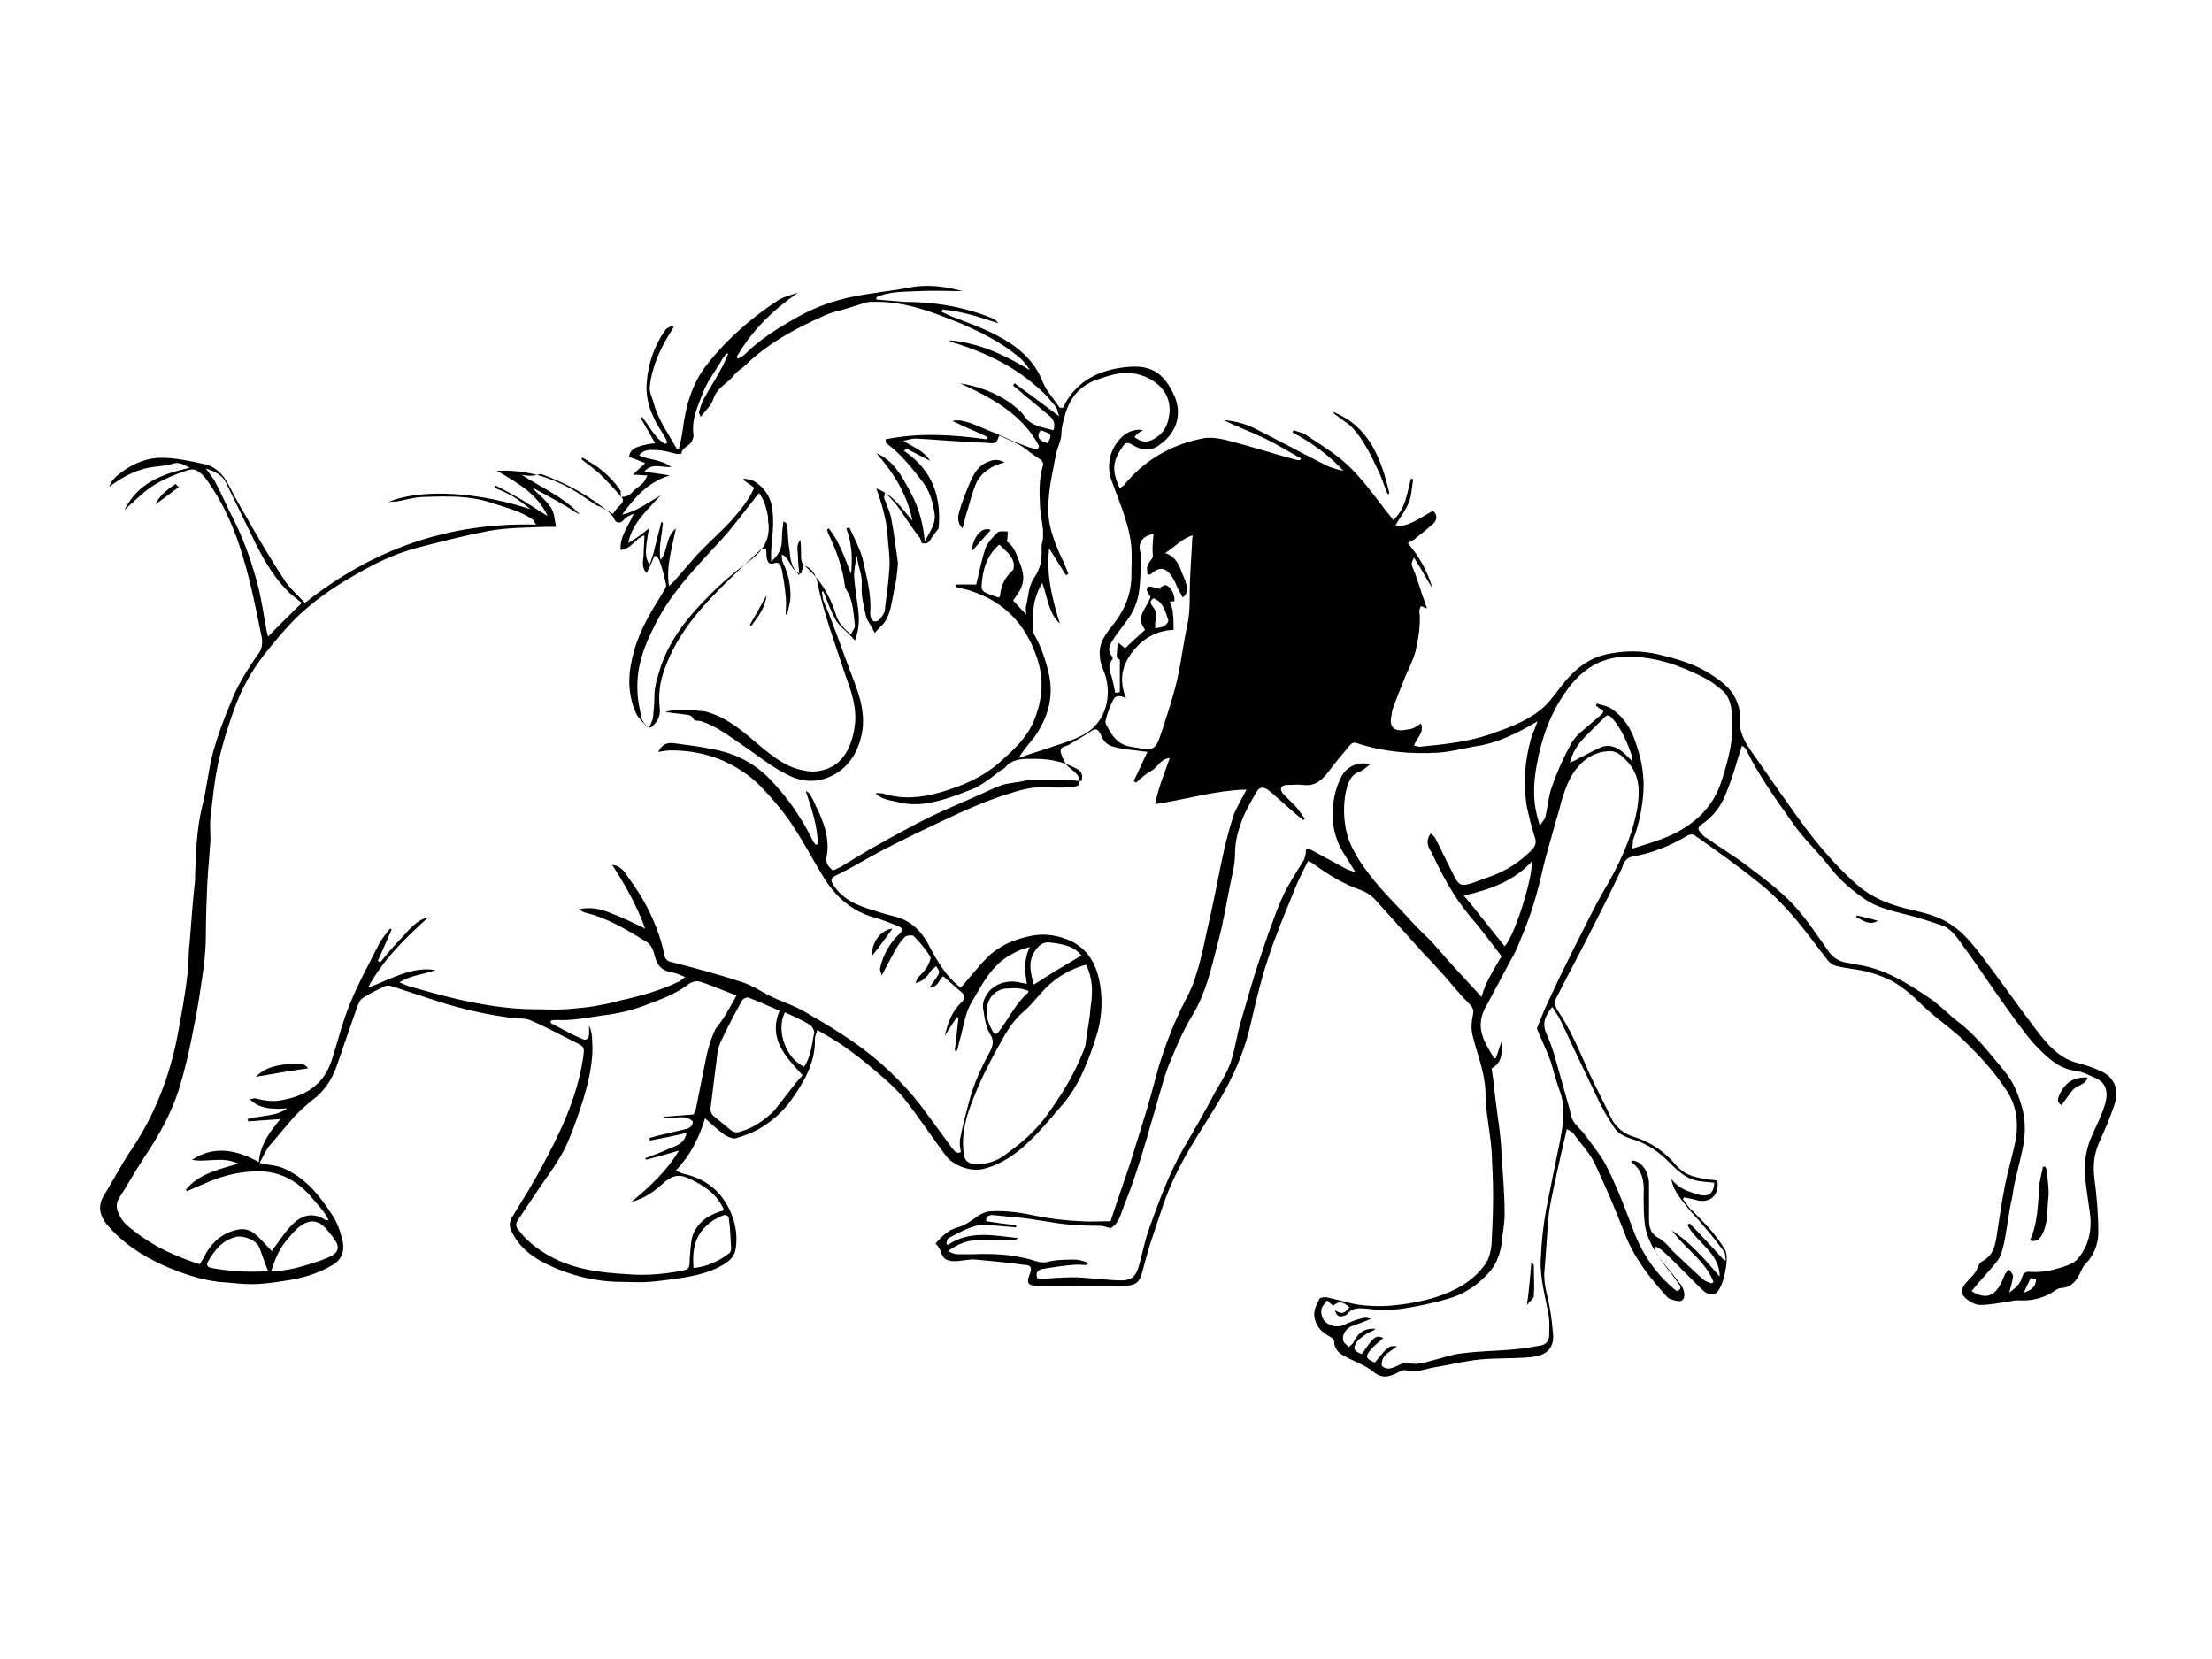 <?xml version="1.0" encoding="utf-8"?>
<!-- Generator: Adobe Illustrator 17.1.0, SVG Export Plug-In . SVG Version: 6.00 Build 0)  -->
<!DOCTYPE svg PUBLIC "-//W3C//DTD SVG 1.1//EN" "http://www.w3.org/Graphics/SVG/1.1/DTD/svg11.dtd">
<svg version="1.1" id="Layer_1" xmlns="http://www.w3.org/2000/svg" xmlns:xlink="http://www.w3.org/1999/xlink" x="0px" y="0px"
	 viewBox="0 0 288 216" enable-background="new 0 0 288 216" xml:space="preserve">
<g>
	<path d="M80.9,64.7c0.6,0,1.1-0.2,1.5-0.7c0.4-0.4,0.9-0.7,1.3-1.1c0.2-0.2,0.4-0.6,0.6-1c-0.7,0-1.2-0.1-1.9-0.1
		c0.6-0.6,1.1-1,1.6-1.5c-0.8-0.3-1.4-0.6-2.1-0.8c0.1-0.9,0.7-1.2,1.4-1.4c0.6-0.2,1.2-0.3,2-0.4c-0.7-1.2-1.3-2.3-1.9-3.3
		c0.1,0,0.1-0.1,0.2-0.1c1,1.2,1.6,2.7,3,3.5c0.1-0.1,0.2-0.1,0.3-0.2c-0.2-0.4-0.4-0.9-0.7-1.3c-1.3-2-2.2-4.1-2-6.5
		c0.2-2.5,1-4.8,2.4-6.8c0.2-0.3,0.6-0.4,0.9-0.6c0.1,0.1,0.1,0.1,0.2,0.2c-0.1,0.2-0.2,0.3-0.3,0.5c-1.4,2.2-2.5,4.6-2.8,7.2
		c-0.1,0.8,0.4,1.6,0.6,2.5c0.6,2,1.9,3.8,2.9,5.6c0.1,0,0.2,0,0.3,0c0.2-0.8,0.4-1.7,0.5-2.5c0.4-3.1,1.2-6,3.2-8.5
		c2.6-3.3,5.7-6,9.2-8.3c0.8-0.5,1.7-0.7,2.6-1c-3.3,2.3-6,4.9-8,8.4c0.1,0.1,0.1,0.1,0.2,0.2c0.3-0.2,0.6-0.3,0.8-0.5
		c2-2,4.4-3.5,6.9-4.9c2.3-1.3,4.8-2.2,7.4-2.7c2.4-0.5,4.9-0.7,7.4-1.2c2.3-0.4,4.5-0.1,6.7,0.5c0,0,0,0.1,0,0
		c-1.9,0-3.8-0.1-5.7,0c-1.8,0.1-3.8,0-5.5,0.8c0,0.1,0,0.2,0,0.3c1.2,0.1,2.4,0.2,3.6,0.3c3.9,0,7.7,0.6,11.4,2.1
		c0.1,0.1,0.3,0.1,0.4,0.2c0.2,0.1,0.3,0.3,0.5,0.5c-2.4-0.8-4.8-1.6-7.3-1.8c0,0.1-0.1,0.2-0.1,0.3c0.4,0.2,0.9,0.4,1.3,0.6
		c2.6,1,5.2,1.9,7.5,3.4c2,1.3,3.5,2.9,4.4,5.2c0.5,1.2,1.4,2.1,2.1,3.2c0.1,0.1,0.3,0.1,0.5,0.1c1.5-3.2,4.2-4.7,7.4-5.2
		c3.3-0.5,5.3,0,6.9,3.2c1.3,2.5,0.7,5.1-1.7,6.8c-1,0.8-2.3,0.8-3.4,0.1c-0.9-0.5-1-0.5-1.6,0.4c-1.2,1.8-1.2,3-0.2,5.2
		c0.2-0.2,0.4-0.3,0.6-0.5c2.6-3.2,6.1-5.2,10.1-6c1.3-0.3,2.9,0.1,4.3,0.5c2.7,0.7,5.4,1.6,8.1,2.3c0.1,0,0.3,0,0.4,0
		c0-0.1,0.1-0.2,0.1-0.2c-1.6-0.9-3.2-1.9-4.9-2.7c-1.7-0.8-3.5-1.5-5.2-2.3c1.5,0.1,3,0.5,4.3,1.2c3,1.5,5.9,3.1,8.9,4.6
		c0.7,0.4,1.6,0.6,2.4,0.8c-1.9-2.1-4.2-3.7-6.6-5c0-0.1,0.1-0.2,0.1-0.3c0.5,0.2,1.1,0.3,1.6,0.6c1.5,1,3.1,2,4.5,3.1
		c2.2,1.8,3.8,4,5.5,6.2c0.4,0.6,0.9,1.1,1.4,1.8c1.6-1.4,1.8-3.5,2.3-5.4c0.1,0,0.2,0.1,0.3,0.1c-0.2,1.1-0.2,2.2-0.6,3.1
		c-0.4,1-1.1,1.8-1.7,2.9c1,0.2,1.8-0.2,2.6-0.6c0.8-0.4,1.5-0.9,2.3-1.3c0.6,0.6,0.5,1.2,0,1.7c-0.7,0.6-1.4,1.2-2.2,1.8
		c-0.3,0.3-0.7,0.5-1.1,0.7c1.5,1.8,2.6,3.7,3.2,5.9c-0.8-1.3-1.5-2.6-2.4-4c-0.5,0.9-0.3,0.9,0.2,2.2c0.2,0.7,0.5,1.4,0.7,2.1
		c0.2,0.7,0.5,1.4,0.8,2.3c-0.4-0.1-0.5-0.2-0.8-0.3c-0.1,0.2-0.2,0.5-0.2,0.6c0.2,1.8-0.1,3.5-0.5,5.3c-0.3,1.1-0.8,2.1-1.3,3.2
		c-0.6,1.5-1.2,3-1.7,4.4c-0.1,0.3-0.1,0.7-0.2,1.1c-0.1,0.7,0.1,1.3,0.7,1.5c0.6,0.2,1.3,0,1.9-0.1c0.5-0.1,0.8-0.4,1.3-0.7
		c0.5,1.2-0.6,1.9-0.9,2.9c0.3,0,0.7,0.2,1,0.1c3-0.3,6-0.6,8.9-1.6c2.3-0.8,4.6-1.6,6.6-3.2c0.9-0.7,1.7-1.8,2.4-2.7
		c1.7-2.3,3.7-4.1,6.6-4.6c2.1-0.4,4.2-0.4,6.3,0.1c2.1,0.5,4.3,1.1,6.2,2.2c1.3,0.8,2.6,1.6,3.5,2.9c0.6,1,1,2,0.9,3
		c-0.1,1.6,0.4,2.9,1.3,4.2c2.6,3.7,5.1,7.4,7.8,11c1.9,2.4,3.9,4.7,6.2,6.7c1.8,1.6,4,2.5,6.4,3.1c2.1,0.5,4.2,0.9,6,2.2
		c1.5,1,2.6,2.4,3.7,3.8c2.5,3.3,4.8,6.6,7.3,9.9c1.4,1.8,2.9,3.6,5.3,4.2c1.1,0.3,2.1,0.6,3.1,1.1c1.6,0.7,2.3,2.3,1.8,4
		c-0.6,1.9-1.4,3.7-2.2,5.5c-0.6,1.5-0.7,2.9-0.5,4.5c0.3,2.3,0.5,4.6,0.5,7c0,1.5-0.6,3-1.7,4.1c-0.3,0.3-0.5,0.8-0.7,1.2
		c-0.5,1-1.1,1.8-2.4,1.9c-0.5,0-0.9,0.4-1.4,0.7c-1.3,0.7-2.7,1-4.2,0.9c-0.3,0-0.6,0-0.9,0.1c-1.4,0.2-2.7,0.5-4.1,0.5
		c-0.6,0-1.3-0.4-1.8-0.8c-0.7-0.6-0.7-1.2-0.1-2c0.6-0.7,1.4-1.3,1.7-2.3c0.1-0.3,0.4-0.6,0.7-0.7c1.3-0.8,1.5-2.1,1.7-3.4
		c0.3-2,0.6-4.1,1-6.1c0.4-2.2,1.1-4.3,1.5-6.5c0.3-2.2,0-4.3-1.3-6.2c-1.7-2.6-3.8-4.8-6-6.9c-1.7-1.5-3.6-2.8-5.2-4.4
		c-1.1-1.1-2.3-2.1-3.7-2.9c-1-0.5-2.1-0.9-3.2-1.2c-1.3-0.3-2.6-0.4-3.9-0.7c-0.5-0.1-1.1-0.5-1.4-1c-1.5-1.9-2.9-3.9-4.5-5.7
		c-1.4-1.6-2.9-3.1-4.6-4.4c-2.6-2.1-5.3-4-8-5.9c-0.2-0.2-0.7-0.2-1,0c-2.2,1.3-4.6,2.3-7.1,2.7c-1,0.2-1.2,0.9-1.5,1.7
		c-1.2,2.6-2.5,5.1-3.8,7.7c-1.5,3-3.1,5.9-4.6,8.9c-0.3,0.5-0.3,1,0,1.6c1.8,2.6,3,5.6,4.3,8.5c0.9,1.9,1.9,3.8,2.8,5.7
		c0.6,1.2,1.6,2,2.9,2.4c2.3,0.7,4.1,2,5.6,3.8c0.9,1,2,1.4,3.2,1.6c0.7,0.2,1.4,0.2,2.1,0.3c0.3,2-1.1,3.1-2.9,2.5
		c-0.4-0.1-0.9-0.2-1.4-0.3c-0.1,0.1-0.1,0.1-0.2,0.2c0.4,0.5,0.7,1.1,1.2,1.5c1.5,1.5,3,3,4.1,4.8c0.1,0.2,0.3,0.4,0.3,0.6
		c0.4,1.1-0.3,4.5-1.2,5.3c-0.4,0.4-1.2,0.3-1.9-0.4c-1.1-1.1-2.2-2.2-3.3-3.3c-0.6-0.6-1.2-1.2-1.9-1.8c-0.2-0.2-0.5-0.3-0.8-0.5
		c-0.1,0.1-0.1,0.1-0.2,0.2c0.1,0.3,0.2,0.6,0.3,0.8c1,1.3,2.1,2.6,3.1,3.9c0.3,0.4,0.5,0.9,0.5,1.4c0,0.4-0.2,0.9-0.8,0.8
		c-0.5-0.1-1.1-0.2-1.4-0.5c-2.3-2.5-4.4-5.2-5.6-8.4c-1.2-3.1-2.5-6.1-3.9-9.1c-0.7-1.4-1.9-2.6-2.8-3.9c-0.2-0.2-0.5-0.3-0.8-0.5
		c-0.6,2.5-1.1,4.8-1.6,7.1c-0.3,1.5-0.7,3.1-0.8,4.6c-0.2,2.2-0.3,4.4-0.5,6.6c-0.2,1.8,0.4,3.4,0.7,5.1c0.2,1.1,0.3,2.1,0.4,3.2
		c0.2,2.1-1,2.9-2.9,3.1c-2.2,0.2-4.4,0.1-6.6,0.3c-2,0.2-3.9,0.7-5.8,1c-1.3,0.2-2.5,0.8-3.9,0.4c-0.3-0.1-0.8,0.2-1.2,0.4
		c-1,0.5-1.9,0.7-3-0.2c-1.1-0.9-2.4-1.3-3.7-2c-0.8-0.4-1.4-1-1.4-2c0-0.2-0.4-0.5-0.6-0.6c-0.9-0.5-1.6-1.1-1.9-2.2
		c-0.3-1.1,0.2-1.9,0.6-2.7c0.1-0.2,0.6-0.2,0.9-0.2c1.5,0.3,2.9,0.8,4.4,1c1.6,0.2,3.3,0.2,4.9,0c1.7-0.2,3.3-0.5,4.9-1
		c2.5-0.8,4.8-2,6.4-4.2c0.6-0.8,0.8-1.8,0.9-2.7c0.1-2.1,0.2-4.1,0.2-6.2c0-2-0.1-4-0.2-6c-0.2-2.6-0.8-5.1-0.8-7.7
		c-0.1-2.6-1.1-4.9-1.7-7.4c-0.2-0.9-0.1-1.8,0.1-2.7c0.1-0.6-0.1-0.8-0.4-1.2c-1.2-1.2-2.2-2.4-3.3-3.7c-0.9-1-1.7-1.9-2.6-2.8
		c-2.1-2.3-4.2-4.7-6.3-7c-0.5-0.6-1.2-1.1-2-1.4c-2.3-0.8-4.4-2.1-6.3-3.5c-0.1-0.1-0.3-0.1-0.6-0.3c-0.6,1.2-1.2,2.4-1.7,3.6
		c-1.2,3-2.5,6-3.5,9.1c-1,3-1.7,6.1-2.4,9.1c-0.8,3.3-2.2,6.4-3.9,9.3c-1.9,3.2-4,6.2-5.6,9.5c-1.4,2.7-2.2,5.6-3.2,8.5
		c-0.5,1.5-0.9,3-1.3,4.5c-0.4,1.5-1.1,1.7-2.5,1.7c-2.3,0.1-4.7,0-7.1,0c-1.3,0-2.6,0-3.9,0c-1.4,0-1.6-0.3-1.1-1.6
		c0.3-0.7,0.1-1.1-0.6-1.1c-2.1-0.3-4.2-0.5-6.4-0.7c-0.9-0.1-1.9,0.2-2.8,0.2c-0.9,0-1.5-0.2-1.8-1.2c-0.1-0.4-0.4-0.8-0.7-1.1
		c0.8-0.9,1.7-1.8,2.9-2.1c1.1-0.3,1.9-1,2.8-1.6c0.5-0.3,1.1-0.5,1.6-0.5c2-0.1,3.9,0.2,5.8,0.6c1.9,0.4,3.8,0.6,5.8,0.7
		c1.2,0.1,2.5,0,3.9,0c0.8-2.5,1.7-5,2.5-7.4c0.6-1.9,1.2-3.9,1.8-5.8c0.7-2.2,1.3-4.5,1.9-6.7c0.8-2.7,1.8-5.3,3-7.8
		c0.7-1.4,1.5-2.8,1.9-4.3c0.6-1.8,1-3.7,1.4-5.6c0.7-3,1.3-6,1.9-9c0.4-2,0.9-4,1.5-5.9c0.2-0.8,0.7-1.6,1.1-2.4
		c0.2-0.4,0.4-0.7,0.7-1.3c-4.1,0.1-7.9,1.3-11.9,1.9c0.4-2.1,1.2-4,1.9-6c-1.2,0.1-1.6,1.2-2.3,1.6c-0.8,0.4-1.4,1-2.1,1.6
		c-0.1-0.1-0.2-0.1-0.3-0.2c0.6-1.2,1.1-2.4,1.8-3.8c-0.6-0.1-1-0.1-1.5-0.2c-1-0.1-2-0.2-3-0.5c-0.8-0.2-1.3-0.8-1.6-1.6
		c-0.4-0.8-0.7-0.8-1.4-0.3c-0.9,0.6-1.8,1.1-2.8,1.7c-0.4,0.2-1.1,0.2-1,0.9c0.1,0.5,0.4,1.1,0.7,1.6c0.4,0.5,1,0.8,1.4,1.3
		c0.3,0.3,0.4,0.9,0.3,1.3c0,0.2-0.7,0.4-1,0.4c-1.3,0.1-2.7,0-4,0c-1.9,0-3.6,0.7-5.3,1.2c-2.3,0.8-4.6,1.8-6.9,2.9
		c-2.8,1.3-5.7,2.7-8.4,4.1c-2.1,1.1-4,2.3-6.1,3.3c-0.6,0.3-0.7,0.6-0.3,1.2c1,1.6,2.5,2.4,4.2,3c1.2,0.4,2.5,0.8,3.7,1.1
		c2.1,0.5,3.5,1.8,4.5,3.7c1.1,2.1,2.3,4.2,4.2,5.6c1.2-1.4,2.3-2.8,3.6-4.1c1.6-1.5,3.6-2.3,5.8-2.7c1.7-0.3,3.3,0,4.9,0.7
		c2.1,1,3.2,2.8,3.7,5c0.5,2.3,0.4,4.7-0.2,6.9c-1.1,3.5-2.3,6.9-4.8,9.7c-1.3,1.5-2.6,3.1-4,4.4c-1.7,1.7-3.7,3.1-6.1,3.7
		c-1.7,0.4-4-0.5-4.9-1.8c-1.8-2.4-3.5-5-5.4-7.4c-1-1.2-2.2-2.3-3.4-3.3c-1.5-1.3-3-2.5-4.6-3.6c-1-0.7-2.1-1.3-3.3-2
		c-0.1,0.5-0.3,0.8-0.3,1.1c0.1,3-1.3,5.5-3,7.9c-1.1,1.6-2.6,2.9-4.3,3.9c-0.9,0.5-2,0.9-3,1.2c-0.4,0.1-1-0.2-1.4-0.4
		c-0.8-0.6-1.6-1.3-2.6-2.2c-0.8,2.6-1.9,4.8-3.8,6.8c0.4,0.2,0.6,0.3,0.9,0.4c2.4,0.5,4.3,1.7,5.6,3.8c1.1,1.8,1.6,3.8,1.3,5.9
		c-0.1,1-0.8,1.7-1.7,2.2c-1.7,1-3.6,1.4-5.5,1.7c-1.4,0.2-2.7,0.4-4.1,0.5c-1.2,0.1-2.4,0-3.5,0c-3.4,0-6.6-0.8-9.6-2.2
		c-2.1-1-3.8-2.3-4.8-4.4c-0.3-0.6-0.3-1.1,0-1.7c1.4-2.3,2.8-4.5,4-6.8c2.4-4.4,4.5-8.9,5.3-13.9c0.2-1.6,0.3-1.6-1.2-2.3
		c-1.8-0.9-3.6-1.9-5.5-2.7c-0.6-0.3-1.2-0.3-1.9-0.3c-3.6-0.4-7.1-1.2-10.5-2.3c-1.9-0.6-3.9-1.3-5.8-1.9c-0.3-0.1-0.7-0.1-0.9,0
		c-1,0.5-1.9,0.9-2.8,1.5c-0.4,0.2-0.6,0.7-0.8,1.2c-0.9,2.6-1.8,5.2-2.7,7.8c-0.6,1.7-1.6,3.2-3.1,4.3c-0.9,0.7-1.7,1.5-2.5,2.3
		c-1.1,1.3-2.2,2.6-3.3,3.9c-0.4,0.6-0.7,1.3-1.1,2c1.1,0.3,2.2,0.3,3.1,0.7c2.8,1.2,4.7,3.5,6.3,6c0.7,1,1.1,2.2,1.4,3.4
		c0.3,1.4-0.1,2.5-1.3,3.2c-2,1.2-4.2,1.8-6.5,2.1c-1.3,0.2-2.7,0.4-4,0.4c-1.4,0-2.8-0.2-4.3-0.3c-2.5-0.3-4.8-1.1-7.1-2.1
		c-2.9-1.3-5.5-3-7.5-5.4c-0.9-1.1-1.2-2.4-0.4-3.7c1.3-2.1,2.4-4.3,3.8-6.3c2.9-4.4,4.8-9.3,5.8-14.5c0.5-2.7,1-5.3,1.3-8
		c0.2-1.4,0.1-2.8,0.3-4.2c0.2-2.7,0.4-5.4,0.7-8.1c0-0.2,0-0.3,0-0.5c0.1-3,0.2-6.1,0.9-9c0.6-2.3,0.8-4.7,1.4-7
		c0.6-2.2,1.4-4.4,2.3-6.5c0.9-2.4,2.3-4.6,3.8-6.7c0.4-0.6,0.4-1.6,0.2-2.3c-0.8-4-1.6-7.9-2.9-11.8c-1-2.9-2.3-5.7-4.1-8.2
		c-0.4-0.6-0.9-1.1-1.5-1.4c-0.4-0.2-1.1,0-1.6,0.2c-2,0.7-4,1.6-5.6,3.1c-0.7,0.6-1.3,1.2-2.1,1.9c1.8-3.6,5-4.7,8.5-5.5
		c-0.9-0.5-1.5-0.8-2.3-0.5c-1,0.3-2.1,0.3-3.1,0.5c-1.9,0.4-3.5,1.3-5.1,2.5c0.4-1.1,1.2-1.6,2-2.2c1.5-1,3.1-1.6,4.8-1.6
		c1.8,0,3.7,0.4,5.5,0.8c1.5,0.3,2.5,1.3,3.2,2.6c0.7,1.3,1.4,2.7,2.2,4c1.6,2.8,3.2,5.6,5,8.3c0.7,1.2,1.8,2.1,2.8,3.2
		c8.8-7,18.7-10.5,30.1-10.2c-0.3-0.4-0.3-0.6-0.5-0.7c-1.6-1.1-3.4-1.5-5.2-2.1c-2.9-1-5.9-0.9-8.9-0.8c-1.2,0-2.4,0.4-3.6,0.6
		c-0.3,0-0.6,0-1.1,0.1c3.3-1.5,10.3-1.8,18.6,0.9c-0.7-0.5-1.4-1.1-2.2-1.6c-0.8-0.5-1.6-0.8-2.5-1.2c0-0.1,0.1-0.2,0.1-0.3
		c1.2,0.6,2.3,1.2,3.5,1.9c1.1,0.7,2.2,1.4,3.3,2.1c-1.3-2.9-4-4.4-6.6-5.9c3.7-0.2,7,0.8,10.1,2.6c1,0.6,1.9,1.3,2.9,1.9
		c0.1,0.1,0.4,0.1,0.5,0.2c0.5,0.3,1,0.5,1.6,0.9c0.2-0.3,0.5-0.7,0.9-1.1C81.2,65.4,81.2,65,80.9,64.7L80.9,64.7z M67.9,61.8
		c2.6,1.7,5.5,2.9,7.6,5.2c-0.6-0.3-1.2-0.7-1.8-1.1c-1.2-0.7-2.5-1.4-3.8-2.1c-0.2-0.1-0.4-0.2-0.6-0.4c0.2,0.4,0.5,0.6,0.8,0.9
		c0.6,0.6,1.3,1.2,1.7,1.9c0.4,0.7,0.4,1.5,0.6,2.4c-0.5,0-1,0-1.5,0c-2.4,0.1-4.8,0.1-7.1,0.5c-3.2,0.6-6.3,1.4-9.4,2.2
		c-3.1,0.8-5.9,2.2-8.6,3.8c-2.6,1.5-5,3.2-7.2,5.3c-1.3,1.3-2.5,2.7-3.7,4.2c-2,2.4-3.5,5.1-4.5,8c-0.8,2.2-1.5,4.5-2,6.8
		c-0.5,2.3-0.7,4.6-1,7c-0.1,0.9,0,1.9,0,2.9c-0.1,1.8-0.3,3.7-0.4,5.5c-0.1,2.3-0.2,4.7-0.2,7c0,1.2-0.1,2.3-0.2,3.5
		c-0.4,2.9-0.8,5.8-1.4,8.6c-0.5,2.7-1.1,5.3-1.9,7.9c-1,3.2-2.7,6.2-4.6,9c-1.1,1.7-2.1,3.5-3.2,5.2c-0.4,0.7-0.4,1.4,0,2.1
		c0.4,1,1.2,1.6,2,2.2c2.5,2,5.4,3.3,8.5,4.3c0.3-0.5,0.6-0.9,0.8-1.4c0.9-1.5,2-2.5,3.7-3c1-0.3,1.9-0.2,2.6,0.4
		c0.8,0.6,1.5,1.5,2.3,2.3c0.1-0.1,0.2-0.4,0.4-0.6c0.7-0.9,1.3-1.9,2.1-2.7c1.2-1.3,2.7-1.9,4.4-0.8c0.1,0.1,0.3,0,0.5,0.1
		c-0.6-1.3-1.6-2.2-2.4-3.2c-1.8-2-4-3.2-6.7-3.2c-2.3,0-4.5,0.5-6.6,1.4c-0.9,0.4-1.9,0.8-2.8,1.2c0-0.1-0.1-0.2-0.1-0.2
		c1.7-2.1,4.2-2.6,6.8-3.4c-2.1-1-4.1-0.1-6-0.5c2.9-1.9,5.8-1.3,8.7,0.3c0.2-2.4,1.5-4,2.8-5.6c-1.5,0.1-2.8,0.2-4.2,0.3
		c0-0.1,0-0.2-0.1-0.3c1.8-0.5,3.7-0.3,5.2-1.4c-2.4,0.2-3.8-0.1-4.9-1.2c0.3,0,0.5-0.1,0.7-0.1c1.2,0.3,2.4,0.5,3.7,0.2
		c3.1-0.6,5.3-2.1,6.3-5.2c0.8-2.5,1.4-5,2.4-7.4c1.1-2.7,2.5-5.2,3.8-7.8c0.4-0.7,0.9-1.3,1.4-1.9c0.1,0,0.1,0.1,0.2,0.1
		c-0.6,1.4-1.2,2.7-1.8,4.1c0.1,0.1,0.2,0.1,0.3,0.2c0.9-1.1,1.8-2.2,2.8-3.2c1-1.1,1.9-2.3,3.5-2.7c-3,2.7-5.9,5.5-7.9,9.2
		c1.4-0.5,2.8-1.2,4.2-1.7c2-0.7,3.2-0.8,4.6-0.6c-1.5,0.6-3.1,0.6-4.7,1.6c0.5,0.2,0.9,0.4,1.2,0.5c2.1,0.6,4.3,1.2,6.4,1.7
		c3.2,0.7,6.5,1.3,9.9,1.3c1.4,0,2.8,0.1,4.2,0c1.2-0.1,2.5-0.2,3.7-0.4c1.1-0.2,2.2-0.4,3.2-0.7c2.7-0.6,5.3-1.3,7.8-2.5
		c0.2-0.1,0.4-0.3,0.8-0.6c-0.7-0.3-1.2-0.5-1.7-0.6c-1.4-0.2-2-1-2.3-2.3c-0.1-0.6-0.5-1.3-0.9-1.6c-2.6-1.6-5.2-3.2-8.2-3.9
		c-0.3-0.1-0.5-0.3-0.8-0.4c1.7-0.4,3.1,0,4.5,0.6c1.4,0.5,2.7,1.2,4.2,1.9c-1.1-3-2.6-5.7-4.3-8.3c1,0.1,1.6,0.8,2,1.5
		c2.3,3.1,4,6.4,4.8,10.2c0.1,0.6,0.4,0.9,1.1,1c3.1,0.8,6.1,1.6,9.1,2.6c1.2,0.4,2.3,1.1,3.4,1.7c1.6,0.8,3.3,1.3,4.8,2.2
		c3.3,1.9,6.6,3.9,9.5,6.4c2.3,2,4.4,4.2,6.2,6.7c1.1,1.5,2.2,3,3.3,4.5c0.3,0.3,0.5,0.9,1.2,0.6c-0.1-0.6-0.2-1.2-0.1-1.7
		c0.3-1.6,0.7-3.1,1.1-4.6c0.6-2.4,1.6-4.6,2.8-6.8c0.4-0.8,0.5-1.4,0.1-2.1c-0.7-1.1-0.8-2.3-1-3.5c-0.1-0.6,0.1-1.2,0.4-1.7
		c1-1.7,3-2,4.3-1.7c0.3,0.1,0.6,0.1,1,0.2c-0.3-1.7-0.4-3.3,0.4-4.8c-0.9,0.2-1.6,0.5-2.3,0.9c-2.6,1.3-3.9,3.9-5.3,6.3
		c-0.8,1.3-1,2.9-1.4,4.4c-0.2,0.6-0.3,1.3-0.5,1.9c-0.1,0-0.2,0-0.3,0c0.2-1.4,0.3-2.8,0.5-4.3c-0.1,0-0.1,0-0.2-0.1
		c-0.5,0.8-1.1,1.6-1.6,2.5c0.4-1.7,0.9-3.2,2.2-4.4c0.3-0.3,0.6-0.8,0-1.3c-0.8-0.7-1.6-1.4-2.4-2.1c-0.6,0.5-0.6,1.4-1.8,1.5
		c0.4-0.6,0.8-1.1,1.1-1.6c0.4-0.5,0-0.8-0.2-1.2c-0.2,0.2-0.5,0.3-0.7,0.6c-0.5,0.8-1.1,1.4-2,1.6c0.1-0.3,0.2-0.6,0.4-0.8
		c0.4-0.4,0.8-0.8,1.1-1.3c0.2-0.4,0.6-1.1,0.4-1.4c-0.6-0.9-1.3-1.8-2.1-2.6c-0.2-0.2-0.8-0.1-1.1,0c-0.4,0.4-0.8,0.9-1.1,1.4
		c-0.7,1.2-1.3,2.4-2,3.7c-0.1-0.4-0.3-0.7-0.2-1c0.4-1.7,1.2-3.2,2.5-4.4c0.5-0.5,0.5-0.7-0.1-1c-1-0.4-2-0.8-3-1.1
		c-3.1-0.8-5.3-2.8-6.9-5.5c-1.9-3.1-3.5-6.4-5.9-9.2c-1.1-1.3-2.2-2.6-3.6-3.7c-3-2.3-6.4-3.4-10.2-3.4c-0.5,0-1.1,0.1-1.7,0.2
		c0.5-1,1.1-1.3,2.3-1.1c1.5,0.2,3.1,0.4,4.6,0.7c2.8,0.5,5.2,1.6,7.3,3.6c2.4,2.4,4.3,5.1,5.8,8.1c0.1,0.3,0.3,0.5,0.5,0.8
		c0.1,0,0.2-0.1,0.3-0.1c-0.1-2.4-0.8-4.6-1.6-6.9c0.3,0.1,0.5,0.3,0.6,0.5c0.3,0.5,0.5,0.9,0.7,1.4c1.1,2.2,1.9,4.4,1.4,6.8
		c-0.1,0.7,0.3,1.2,0.8,1.6c0.1,0.1,0.7-0.3,1-0.4c0.2-0.1,0.3-0.2,0.5-0.3c1.5-0.9,2.9-1.8,4.4-2.6c2.3-1.3,4.5-2.5,6.9-3.7
		c2.1-1,4.3-1.9,6.5-2.9c0.9-0.4,1.9-0.9,2.8-1.2c0.7-0.2,1.5-0.3,2.2-0.4c0.6-0.1,1.2-0.3,1.8-0.3c1.4,0,2.7,0,4.1,0
		c0.7,0,1.5,0.2,2.2,0.2c0.3-0.9-0.1-1.4-0.8-1.7c-1.7-0.9-3.5-1.2-5.3-1.2c-1.4,0-2.9-0.1-3.9,1.2c-0.1,0.1-0.3,0.2-0.5,0.3
		c-0.9,0.7-1.8,1.4-2.8,2c-0.8,0.5-1.7,0.7-2.6,1.1c-2.5,0.9-5,1.7-7.7,1.1c-1.1-0.3-2.3-0.3-3.2-1.2c0.3-0.1,0.6,0,0.9,0
		c2.5,0.8,4.9,0.6,7.4-0.1c2.8-0.8,5.5-1.9,7.8-3.9c1.8-1.6,3.5-3.1,4.5-5.4c1.1-2.7,1.4-5.4,0.4-8.3c-1.5-4.4-4.3-7.3-8.7-8.7
		c-0.6-0.2-1.3-0.3-1.9-0.5c0-0.1,0-0.2,0-0.3c1,0,1.9,0,2.7,0c0.4-1.6,0.7-3.2,1.2-4.7c0.3-0.8,1-1.5,1.6-2.1
		c0.3-0.2,0.9-0.1,1.3-0.1c0,0.4,0,0.8-0.1,1.3c0.9,0.6,1.2,1.6,1.6,2.6c0.6,1.4,0.8,2.6,0,3.9c-0.3,0.5-0.6,0.9-0.8,1.2
		c0.6,0.6,1.1,1.2,1.7,1.8c0-0.4-0.1-0.8,0-1.1c0.3-1.2,0.3-2.6,1-3.6c0.9-1.3,1.1-2.5,1-4c0-0.5,0.2-0.9,0.2-1.4c0-0.3,0-0.6,0-0.9
		c-0.1-1.1-0.4-2.3-0.4-3.4c-0.1-1.7-0.1-3.4,0.4-5c0.1-0.2-0.1-0.7-0.4-0.8c-0.6-0.4-1.2-0.8-1.8-1.3c-1-0.8-2.3-1.2-3.5-1.8
		c-0.4,1-0.4,1-1.1,1c-1.2-0.1-2.3-0.1-3.5-0.2c-2.1-0.1-4.2-0.3-6.3-0.4c-0.5,0-1.1,0.2-1.6,0.3c1.3,0.8,2.7,1.3,3.5,2.6
		c-1-0.5-2.1-1.1-3.1-1.6c-0.1,0.1-0.2,0.2-0.3,0.3c3.7,2.5,4.9,6,4.5,10.1c-0.3,0.4-0.6,0.8-0.9,1.2c-0.3,0.6-0.6,0.9-1.3,0.7
		c-0.1-0.5-0.2-0.7-0.8-1.4c-0.9-1.2-1.6-2.4-2.5-3.6c-0.4-0.5-0.9-1-1.5-1.6c0,0.4-0.1,0.6-0.1,0.7c0.3,0.8,0.7,1.7,0.9,2.5
		c0.4,2,0.6,3.9,0.9,5.9c0,0.1,0,0.2,0,0.3c-0.1,1.1-0.2,2.3-0.5,3.4c-0.3,1.4-0.4,3-1.3,4.2c-0.3,0.4-0.7,0.7-1.2,1.3
		c-0.5-1-1.1-1.7-1.2-2.4c-0.3-1.3-0.6-2.6-0.5-3.9c0.1-1.4-0.6-2.5-0.6-3.8c-0.2,0.9-0.4,1.8-0.4,2.7c0.1,1.4,0.3,2.7,0.5,4.1
		c0.2,1.4,0.2,2.8-0.4,4.3c-0.8-1.1-2-1.7-2.6-2.9c-0.6-1.1-1-2.3-1.5-3.5c-0.1,0-0.1,0-0.2,0.1c0.1,0.4,0.1,0.7,0.2,1.1
		c0.3,0.8,0.7,1.5,0.9,2.2c0.9,2.3,1.7,4.6,2.6,7c1,2.6,2.1,5.2,1.5,8.2c-0.5,2.3-1.6,4.1-3.5,5.2c-2.1,1.2-4.3,1.1-6.3,0
		c-2-1-3.7-2.4-5.6-3.7c-1.8-1.2-3.4-2.5-5.5-3.2c-0.4-0.1-0.9,0-1-0.3c-0.3-0.6-0.8-0.5-1.3-0.6c-0.8-0.1-1.6-0.2-2.4-0.3
		c0.7-0.2,1.5-0.3,2.3-0.3c0.9,0,1.7,0.1,2.6,0.2c0.3,0,0.6,0.1,0.9,0.2c2.5,0.8,4.4,2.5,6.3,4.1c1.8,1.5,3.6,3,5.9,3.4
		c0.8,0.2,1.6,0.2,2.4,0c2.9-0.6,4-3.4,4.3-5.9c0.3-2.3-0.5-4.5-1.3-6.7c-1.3-4-2.8-7.9-3.6-12c-0.2-0.9-0.7-1.8-1.8-2.1
		c-0.1,0.4-0.2,0.7-0.3,1.1c-1.4-0.2-1.3-2-2.5-2.5c0,0.4,0,0.8,0.2,1.2c0.7,1.5,1,3,0.9,4.7c-0.1,0.6-0.3,1.3-0.4,1.9
		c-0.1,0-0.2,0-0.2-0.1c0-0.7,0.1-1.4,0-2.2c-0.1-1.2-0.3-2.4-0.5-3.5c-0.1-0.4-0.3-1.1-0.9-0.9c-0.9,0.3-1-0.2-1.1-0.9
		c0-0.3,0-0.6-0.1-1c-0.3,0.1-0.5,0.1-0.7,0.2c-1.3,1.2-2.6,2.4-3.8,3.6c-3.6,3.5-7,7.1-8.7,12c-0.6,1.6-0.8,3.3-0.6,5
		c0.1,0.9-0.2,1.6-0.8,2.2c-0.3,0.4-0.6,0.4-1,0.1c-0.5-0.6-1.2-1.2-1.4-1.9c-1.1-2.6-0.9-5.3-0.1-8c0.8-2.8,2.3-5.2,3.8-7.6
		c0.2-0.3,0.4-0.7,0.3-1c-0.2-0.9-0.4-1.7-0.7-2.6c-0.1-0.4-0.3-0.7-0.5-1c-0.1,0-0.2,0-0.3,0c-0.3,0.7-0.6,1.4-1,2.2
		c-0.8-0.8-0.4-1.7-0.4-2.4c0-0.8,0.1-1.6,0.1-2.5c-1.2,0.4-1.7,1.8-3.1,1.9c-0.1-1.9,1.1-3.2,1.7-4.7c-0.5,0.2-1,0.4-1.3,0.8
		c-0.5,0.6-1.1,0.3-1.2-0.1c-0.4-0.8-1.1-1.2-1.7-1.7c-2.4-1.8-5.1-3.2-7.9-4.2C69.5,62,68.7,62,67.9,61.8z M114.1,59
		c2.3,1,3.3,3,4.4,5c1.1,2,1.7,4.1,1.9,6.5c0.6-1.2,1.4-2.2,1.3-3.4c-0.2-1.6-0.6-3.1-1.6-4.4c-1.4-1.8-2.8-3.6-4.7-5
		c-0.1-0.1-0.1-0.3-0.1-0.5c4.4-0.9,8.8-0.6,13.2,0c0-0.1,0.1-0.2,0.1-0.3c-1.5-0.7-3-1.3-4.6-2.1c1-0.2,1.7,0.1,2.4,0.3
		c1.1,0.4,2.1,0.9,3.2,1.3c1.3,0.6,2.6,1.2,4,1.7c0.5,0.2,1,0.3,1.5,0.4c0.1-0.1,0.1-0.3,0.2-0.4c-2.2-4.2-6.2-6.3-10.3-8.2
		c2.4,0.4,4.6,1.2,6.6,2.6c0.6,0.5,1.3,1,1.7,1.6c0.9,1.4,2.4,1.5,3.8,1.9c0,0,0.1,0,0.1-0.1c0.2-0.7,0-1.2-0.5-1.7
		c-0.8-0.7-1.7-1.4-2.5-2.1c-0.4-0.3-0.8-0.6-1.2-1c-0.4-0.3-0.7-0.6-1.1-0.9c0.1-0.1,0.1-0.2,0.2-0.3c1.9,1.4,3.7,2.7,5.8,4.3
		c-0.2-0.5-0.2-0.9-0.4-1.2c-0.6-0.7-1.2-1.5-1.9-2.1c-3.3-3.1-7.2-5-11.5-6.3c-0.2-0.1-0.4-0.2-0.6-0.3c3.9,0.3,7.3,1.9,10.6,3.9
		c-0.5-0.8-1.1-1.5-1.8-2c-2.1-1.7-4.5-2.9-7-4c-3.7-1.5-7.4-3-11.5-2.9c-0.4,0-0.8,0-1.1,0.1c-0.6,0.2-1.3,0.4-1.9,0.6
		c-1.2,0.4-2.5,0.6-3.7,1.2c-3.6,1.6-7.1,3.5-10,6.3c-0.5,0.5-1.1,0.8-1.5,1.3c-0.8,1.1-2.2,1.6-2.7,3.1c-0.3,0.9-1,1.5-1.7,2.4
		C91.2,54,91,53.8,91,53.7c0.2-0.6,0.3-1.2,0.6-1.7c0.7-1.3,1.5-2.5,2.2-3.8c0.4-0.7,0.7-1.4,1-2.1c-0.1,0-0.1-0.1-0.2-0.1
		c-0.2,0.3-0.5,0.6-0.7,1c-0.8,1.4-1.8,2.6-2.4,4.2c-0.7,1.8-1.5,3.5-1.2,5.5c0,0.2-0.1,0.5-0.2,0.7c-0.3,0.7-1.3,0.8-1.4,1.7
		c0,0-0.4,0-0.6,0c-0.9-0.2-1.8-0.5-2.6-0.5c-0.7,0-1.6-0.2-2.3,0.7c1.3,0.6,2.9,0.5,4.2,1.5c-1.3,0.1-2.5-0.6-3.5,0.6
		c1.1,0.2,2.2,0.3,3.3,0.5c-2.9,0.9-4.6,2.9-6.2,5.1c1.9-0.4,3.4-1.6,5-2.5c-1.7,1.9-3.7,3.6-4.2,6.2c0.5-0.3,1-0.6,1.4-0.9
		c0.4-0.3,0.9-0.7,1.3-1c-0.5,2.8-0.6,3.8,0.1,4.7c0.2-0.7,0.5-1.3,0.6-2c0.3-1.2,0.6-2.3,0.9-3.5c0.1,0,0.2,0,0.2,0.1
		c-0.1,1.6-0.6,3.2-0.3,4.8c1-1.2,0.6-2.9,2-4.1c-0.5,2.6-1.3,4.9-0.9,7.5c0.4-0.4,0.7-0.6,0.9-0.9c0.9-1,1.8-2.1,2.7-3.1
		c1.5-1.6,3.1-3,4.6-4.6c1.1-1.3,2.2-2.6,2.9-4.2c-0.5-0.4-1-0.7-1.4-1c0-0.1,0.1-0.2,0.1-0.2c0.3,0.1,0.7,0.1,1,0.2
		c1.7,0.9,2.6,2.4,2.7,4.2c0.2,1.7-0.1,3.4-0.2,5.1c0,0.4,0,0.7,0,1.3c1-0.8,1.4-1.7,1.4-2.8c0-0.8,0.1-1.6,0.2-2.4
		c0.3,0.1,0.5,0.3,0.5,0.5c0.1,1.1,0.1,2.2,0.3,3.3c0.1,1.1,0.2,2.2,1.3,3.2c-0.1-0.9-0.2-1.7-0.2-2.4c0-0.7-0.3-1.5,0.3-2.2
		c0.1,0.7,0.1,1.5,0.1,2.2c0,0.4,0.1,0.9,0.4,1.1c2,1.7,3.3,3.8,4.1,6.3c0.3,1.1,1,1.9,2,2.7c0.2-0.5,0.6-0.9,0.5-1.3
		c-0.2-1.5-0.2-3.1-1.1-4.5c-0.1-0.2-0.2-0.4-0.2-0.6c-0.3-2.3-1.1-4.5-2.1-6.6c-0.1-0.2-0.2-0.5-0.2-0.7c0.1,0,0.2-0.1,0.2-0.1
		c1.4,1.7,2.1,3.9,2.9,5.9c0.1-0.7,0.1-1.4,0.1-2.1c0-0.7-0.1-1.3-0.2-2c-0.1-0.6-0.3-1.2-0.5-1.8c0.1,0,0.2-0.1,0.4-0.1
		c0.6,1.3,1.3,2.6,1.7,4c0.5,2.3,1.2,4.7,1,7.1c0,0.6,0.2,1.2,0.8,1.1c0.4-0.1,0.8-0.7,1-1.1c0.2-0.3,0.1-0.8,0.2-1.2
		c0.2-1.5,0.4-3,0.5-4.6c0.1-1.3-0.1-2.5-0.2-3.8c-0.1-2.2-0.7-4.4-1.5-6.6c2.2,0.8,3.3,2.6,4.7,4.2C118.1,64.3,116.3,61.5,114.1,59
		z M186.3,108.5c0.2,0.2,0.4,0.4,0.5,0.5c0.9,1.7,1.7,3.5,2.6,5.2c0.6,1.1,0.9,1.2,2.2,0.8c0.8-0.3,1.7-0.6,2.5-0.9
		c2-0.7,3.8-1.9,5.3-3.4c0.5-0.5,0.7-1,0.4-1.8c-0.4-1.2-0.7-2.5-1-3.8c-0.5-3-0.3-5.9,0.5-8.8c0.2-0.8,0.6-1.5,0.9-2.4
		c-2.7,1.6-5.3,2.9-8.3,3.3c-1.6,0.3-3.1,0.7-4.7,0.8c-3.5,0.2-7-0.1-10.4-1.2c-0.5-0.2-0.8-0.1-1.1,0.3c-0.9,1.1-1.8,2.1-2.6,3.2
		c-0.9,1.2-1.8,2.1-3.4,1.9c-0.7-0.1-1.4,0-2.2,0c-0.3,0-0.7,0.2-0.7,0.4c-0.1,0.2,0.1,0.6,0.3,0.8c0.5,0.5,1,1,1.5,1.5
		c0.5,0.5,0.8,1.1,1.3,1.7c-0.1,0.1-0.2,0.1-0.2,0.2c-0.2-0.2-0.3-0.3-0.5-0.4c-1.3-1.1-2.6-2.3-3.9-3.4c-0.7-0.6-1.3-0.6-1.7,0.1
		c-0.7,1.2-1.4,2.4-1.9,3.7c-0.5,1.4-0.9,2.7-0.9,4.3c0,1.5-0.4,2.9-0.7,4.4c-0.5,2.5-0.9,5-1.6,7.5c-0.8,3.1-1.5,6.3-3.2,9.1
		c-1.1,1.8-2,3.8-2.8,5.8c-0.6,1.3-1,2.7-1.4,4.1c-1.5,5.1-2.8,10.2-4.8,15.1c-0.4,1-0.6,2.2-1.7,2.8c-0.5-0.1-0.9-0.3-1.3-0.3
		c-2.2,0-4.4-0.1-6.6-0.5c-1.5-0.2-2.9-0.5-4.4-0.6c-1-0.1-2-0.2-3-0.3c-0.5,0-1,0.1-0.9,0.8c1.3,0.2,2.6,0.4,3.9,0.5
		c0,0.1,0,0.2,0,0.3c-1.2-0.1-2.4-0.2-3.6-0.3c-2-0.2-3.6,0.9-5.2,1.7c-0.2,0.1-0.2,0.5-0.3,0.7c0.1,0.1,0.1,0.1,0.2,0.2
		c2.9-2,6.1-1.2,9.2-0.9c-0.2,0.1-0.3,0.2-0.5,0.2c-1.7,0-3.3,0.1-5,0.1c-1.3,0-2.4,0.5-3.7,1.4c0.5,0.2,0.9,0.4,1.2,0.4
		c0.7,0,1.4,0,2,0c2.6-0.1,5.1,0,7.6,0.7c0.7,0.2,1.4,0.5,2.2,0.3c1.1-0.3,2.4-0.3,3.6-0.3c0.5,0,1.1,0.2,1.6,0.4c0,0.1,0,0.2,0,0.3
		c-0.7,0-1.3-0.1-2,0c-1.3,0.1-2.5,0.3-3.8,0.5c-0.6,0.1-1.1,0.5-0.7,1.3c0.2,0,0.3,0,0.5,0c1.5-0.1,3-0.2,4.5-0.2
		c1.8,0.1,3.5,0.3,5.3,0.4c2,0.1,2.5-0.4,3-2.3c0.4-1.5,0.7-3,1.2-4.4c1.3-3.6,2.6-7.2,4.5-10.5c1.4-2.4,2.8-4.8,4.1-7.3
		c0.7-1.2,1.5-2.4,2-3.8c0.6-1.7,0.8-3.5,1.3-5.2c0.8-2.7,1.5-5.3,2.4-8c0.9-2.7,1.8-5.4,2.9-8c0.8-1.9,2-3.6,3-5.3
		c0.1-0.2,0.1-0.5,0.2-0.7c0-0.2,0-0.6,0.1-0.6c0.2-0.1,0.5,0,0.7,0.1c1.5,0.8,3.1,1.7,4.6,2.5c0.3,0.1,0.6,0.2,1.1,0.4
		c-0.5-0.8-0.9-1.5-1.3-2.1c-1.1-1.6-1.7-3.5-1.7-5.4c0-1.6,0.3-3.3,1.1-4.9c0.7-1.4,2.2-2.1,3.8-1.7c-0.4,0.3-0.8,0.7-1.2,0.9
		c-1.1,0.3-1.5,1.1-1.8,2c-0.5,1.8-0.5,3.6-0.2,5.4c0.5,2.6,2,4.7,3.6,6.7c1.6,2,3.4,3.7,5.1,5.6c0.7,0.8,1.5,1.5,2.3,2.3
		c1.1,1.2,2.1,2.4,3.2,3.6c1.1,1.2,2.3,2.5,3.5,3.8c0.5-2,1.7-3.7,2.6-5.3c-1.4-1.8-2.7-3.6-4.1-5.2c-2.1-2.5-3.6-5.3-5-8.3
		C186,110.4,185.5,109.5,186.3,108.5z M194.2,139.1c0.1,0.5,0.1,0.9,0.2,1.3c0.1,0.9,0.2,1.8,0.3,2.7c0.2,1.5,0.4,3,0.6,4.5
		c0.1,1,0.2,2,0.2,3c0.2,2.5,0.4,5,0.4,7.5c0,1.3-0.3,2.6-0.4,3.9c-0.2,1.2-0.6,2.4-1.4,3.4c-1.5,1.8-3.4,3.1-5.6,3.7
		c-2,0.6-4,1-6,1.3c-1.5,0.2-3,0.2-4.4,0c-1.1-0.1-2-0.2-2.7,0.7c-0.1,0.1-0.3,0.2-0.4,0.2c-0.7,0.2-0.9,0.1-1.2-0.7
		c0.9,0.5,1.2,0.5,1.9-0.4c-0.9-0.8-1.5-0.8-2.1-0.2c-0.3-0.2-0.5-0.4-0.8-0.7c-0.2,0.3-0.6,0.7-0.7,1c-0.1,0.3-0.1,0.7,0,1
		c0.3,1.2,1.8,1.7,2.9,1.2c0.8-0.4,1.6-0.7,2.5-0.9c0.3-0.1,0.6,0,1,0.1c-0.9,0.4-1.8,0.7-2.6,1c-0.8,0.4-1.2,1.2-1,1.9
		c0.1,0.3,0.5,0.5,0.7,0.8c0.2-0.2,0.5-0.4,0.6-0.6c0.6-1.3,1.5-1.9,2.9-1.8c-0.3,0.3-0.7,0.4-1.1,0.6c-0.5,0.4-1.1,0.7-1.4,1.2
		c-0.5,0.8-0.3,1.1,0.7,1.5c1.6-2.3,1.8-2.5,2.8-2.1c-0.5,0.5-1.1,0.9-1.6,1.5c-0.8,0.9-0.7,1.2,0.5,1.7c1.8-2.2,1.8-2.2,2.9-2.1
		c-0.9,0.7-2.1,1.1-2,2.5c0.7,0.7,1.4,0.3,2.1,0c0.4-0.2,0.9-0.5,1.2-0.4c1.2,0.4,2.3,0,3.4-0.3c1.3-0.3,2.5-0.8,3.8-0.9
		c2.2-0.3,4.4-0.3,6.6-0.5c1.2-0.1,2.4-0.3,3.5-0.5c0.7-0.1,1.1-0.5,1.2-1.2c0-1,0.1-2-0.1-2.9c-0.4-2.3-1.1-4.6-1-7.1
		c0.1-2.2,0.3-4.3,0.7-6.5c0.6-3,1.2-6,1.8-8.9c0.4-2.2,0.8-4.3,0-6.5c-0.5-1.3-0.8-2.6-1.2-3.9c-0.5-1.4-1.2-2.8-1.8-4.3
		c0.3-0.8,0.7-1.7,1.1-2.7c1.2-2.6,2.4-5.1,3.7-7.7c1.3-2.5,2.5-5.1,3.9-7.5c2-3.4,3.7-6.9,4.4-10.9c0.3-2.1,0.3-4-1.1-5.7
		c-0.7-0.8-1.5-1.7-2.7-1.6c-1.6,0.1-2.9,0.8-4,2.1c-1.1,1.3-1.6,2.8-2.1,4.4c-0.2,0.8-0.4,1.6-0.7,2.5c-0.5,1.9-1.1,3.8-1.6,5.8
		c-0.7,3.2-1.6,6.4-2.9,9.4c-0.4,1.1-0.9,2.2-1.5,3.2c-1,1.9-2.1,3.9-3.1,5.8c-1,1.7-0.9,3.3,0,5c0.3,0.6,0.7,1.2,1,1.8
		c0.1,0,0.2,0,0.3-0.1c0.2-0.6,0.4-1.3,0.7-2.1C195.7,137.4,195.3,138.6,194.2,139.1z M256.7,168.1c1.6,1,2.7,0.8,3.6-0.6
		c0.3-0.5,0.5-1,0.7-1.5c0.1-0.3,0.4-0.5,0.6-0.7c0.2,0.3,0.5,0.6,0.5,0.9c-0.1,0.7-0.3,1.4-0.5,2.1c0.7-0.5,1.4-1.1,1.6-1.8
		c0.2-0.8,0.6-1,1.2-0.9c1.7,0.1,3.3-0.3,4.9-0.9c0.5-0.2,1-0.5,1.3-0.9c1.4-1.7,1.8-3.8,1.5-5.9c-0.3-2.3-0.8-4.6-0.6-6.9
		c0.1-0.8,0.3-1.7,0.6-2.5c0.6-1.5,1.4-2.9,1.9-4.5c0.6-1.8,0.2-3-1.1-3.6c-0.9-0.4-1.8-0.9-2.8-1c-2.1-0.3-3.5-1.7-4.8-3
		c-1.2-1.2-2.2-2.7-3.2-4c-2.2-3-4.2-6.1-6.4-9.1c-0.8-1.1-1.5-2.3-2.8-2.8c-1.5-0.5-3-1-4.6-1.4c-1.9-0.5-3.9-0.9-5.6-2.1
		c-1.6-1.1-3.1-2.4-4.3-3.9c-1.6-2.1-3.6-3.9-5.1-6.1c-2.1-3-4.3-6-5.9-9.3c-0.1-0.3-0.4-0.5-0.6-0.6c-0.7,2.1-1.2,4.1-2,6
		c-0.6,1.7-1.7,3.2-3.2,4.2c-0.6,0.4-0.6,0.7-0.1,1.2c0.2,0.2,0.4,0.5,0.7,0.6c1.8,1.3,3.7,2.4,5.5,3.8c2,1.5,4,3,5.7,4.8
		c1.8,1.9,3.2,4.1,4.7,6.2c0.5,0.7,1.2,1.2,2.1,1.4c0.7,0.1,1.5,0.3,2.2,0.4c3.2,0.6,5.9,2.3,8.6,4.1c1.4,0.9,2.6,2.2,3.9,3.2
		c2.4,1.8,4.2,4.2,6.1,6.5c1.2,1.4,1.8,3.1,2.3,4.8c0.5,1.9,0.4,3.9-0.1,5.9c-0.3,1.4-0.7,2.9-1,4.3c-0.1,0.7-0.2,1.5-0.4,2.2
		c-0.3,1.6-0.5,3.2-0.8,4.8c-0.2,0.9-0.4,1.9-0.9,2.6C259.2,165.3,257.9,166.6,256.7,168.1z M95.9,129.6c-1.7-0.6-3.2-1.3-4.8-1.8
		c-0.4-0.1-1,0-1.4,0.3c-1.8,1.4-3.9,2.1-6,2.9c-1.7,0.6-3.4,1-5.2,1.2c-2,0.3-4,0.7-6,0.6c-0.3,0-0.6,0-0.8,0.1c0,0.2,0,0.3,0,0.3
		c1.4,0.7,2.7,1.5,4.2,2.1c0.4,0.2,0.8-0.1,0.8-0.7c0-0.4,0-0.7,0-1.1c0.3,0.7,0.4,1.3,0.4,2c0.2,2.8-0.5,5.5-1.3,8.1
		c-0.7,2.1-1.4,4.2-2.4,6.2c-1,1.9-2.4,3.7-3.6,5.5c-0.8,1.2-1.6,2.4-2.4,3.6c-0.2,0.3-0.3,0.7,0,1.1c1.1,1.5,2.5,2.6,4.1,3.5
		c3.2,1.8,6.7,2.2,10.2,2.4c2.3,0.2,4.6,0,6.8-0.4c1.2-0.2,1.3-0.3,1.3-1.6c0.1-1,0.1-2.1,0.4-3.1c0.7-1.8,2.2-2.7,4-3.2
		c0-0.1,0-0.2,0-0.2c-0.9-2-2.6-3.1-4.6-4c-1.3-0.6-2.2-0.3-3.3,0.7c-1.1,1-2.3,1.9-4.1,2.4c2.4-2,4.6-4,6.2-6.7
		c-1.6,0.5-2.9,0.8-4.3,1.2c0-0.1,0-0.1-0.1-0.2c1-0.4,2-0.7,3-1.2c0.9-0.4,2.1-0.6,2.4-2.1c-1.7,0.4-3.2,0.7-4.8,1
		c0-0.1,0-0.2-0.1-0.3c0.3-0.1,0.6-0.2,1-0.3c1.3-0.3,2.5-0.6,3.8-0.9c0.5-0.1,0.9-0.4,0.9-1c-1.1-1-2.4-0.3-3.7-0.4
		c0-0.1,0-0.2,0-0.2c1.3-0.1,2.5-0.2,3.8-0.3c0.1-0.2,0.2-0.4,0.3-0.7c0.4-2,0.8-4,1.2-6c0.3-1.6,0.7-3.1,1.4-4.5
		C94.3,132.6,95,131.2,95.9,129.6z M132.6,98.7c1.1-0.4,2-0.7,3-1c1.7-0.6,3.6-1.1,5.2-1.9c3.3-1.6,4.2-5.5,2.8-8.7
		c-0.2-0.5-0.4-1.1-0.4-1.7c-0.2-1.8,0.9-3,1.9-4.3c1.3-1.7,2.1-3.6,2.2-5.7c0-1.4,0.1-2.8,0-4.2c-0.1-1.2-0.4-2.5-0.8-3.7
		c-0.5-1.7-1.2-3.3-1.8-5c-0.6-1.8-0.3-3.6,0.9-5.1c0.9-1.1,2-1.6,3.2-1.4c-0.2,0.2-0.4,0.2-0.6,0.4c-0.2,0.1-0.3,0.3-0.5,0.5
		c0.8,0.6,1.4,0.7,2,0.5c1.5-0.6,2.3-1.7,2.5-3.2c0.3-1.5-0.2-3.1-1.4-4.1c-1.4-1.2-3.1-1.7-4.9-1.5c-0.9,0.1-1.8,0.4-2.7,0.7
		c-2.3,0.7-3.8,2.2-4.5,4.6c-0.2,0.8-0.5,1.6-0.5,2.5c0,0.9-0.5,1.8-0.7,2.7c-0.4,2.1-0.9,4.2-1,6.4c-0.2,2.6,0.7,5,1.8,7.3
		c0.3,0.6,0.5,1.2,0.8,1.9c-0.1,0.1-0.2,0.1-0.3,0.2c-0.7-1.1-1.4-2.2-2.2-3.5c-0.4,3.5,0.4,6.6,1.4,9.8c-1.5-1.4-1.6-3.4-2.3-5.3
		c-1.3,2.1-1.3,4.3-1.2,6.4c0,0.1,0.1,0.2,0.2,0.4c0.9,1.6,1.5,3.4,1.9,5.2c0.6,3-0.2,5.5-1.8,7.9C134.1,96.7,133.3,97.6,132.6,98.7
		z M212.5,110.5c2.5-0.8,4.8-1.4,6.8-2.7c2.4-1.5,4.1-3.6,4.9-6.3c0.9-2.8,1.6-5.5,1.3-8.5c-0.1-1.3-0.4-2.5-1.5-3.3
		c-0.7-0.6-1.4-1.1-2.2-1.5c-3.1-1.6-6.3-2.7-9.9-2.7c-3.6,0-6.1,1.8-8,4.5c-2,2.8-3.2,6.1-3.8,9.5c-0.5,2.6-0.6,5.1,0.4,8
		c0.3-0.5,0.6-0.8,0.7-1.1c0.3-1.3,0.4-2.6,0.8-3.8c0.6-1.8,1.4-3.6,2.3-5.3c0.3-0.6,0.7-1.2,1.2-1.7c0.9-0.8,1.9-1.6,2.8-2.4
		c0.6-0.5,0.6-0.7-0.1-1c-0.1-0.1-0.2-0.2-0.4-0.3c0-0.1,0.1-0.2,0.1-0.3c0.6,0.2,1.3,0.3,1.8,0.6c1.7,1.1,2.7,2.7,3.3,4.6
		c0.8,2.3,1.2,4.6,0.9,7.1c-0.2,1.9-0.6,3.7-1.3,5.5C212.6,109.7,212.6,110,212.5,110.5z M141.4,125.6c-2.1,0.6-3.8,1.6-5.2,3
		c-1,1-1.8,2.1-2.8,3c-1.1,0.9-1.9,2-2.6,3.2c-1.2,2.1-2.4,4.3-3.4,6.6c-1.2,2.8-2.4,5.7-1.9,8.9c0.1,0.8,0.5,1.1,1.1,1.2
		c1.5,0.2,3-0.2,4.2-1.1c2.1-1.5,4-3.1,5.5-5.2c1.9-2.6,3.5-5.2,4.7-8.2c0.2-0.5,0.4-1,0.4-1.5c0.2-1.5,0.5-2.9,0.6-4.4
		C142.3,129.2,142.3,127.4,141.4,125.6z M224.5,164.1c0.1,0,0.1,0,0.2,0c-0.1-0.4,0-0.8-0.2-1.1c-0.9-1.2-1.8-2.4-2.8-3.5
		c-0.6-0.8-1.4-1.5-2-2.3c-0.8-1.1-1.8-2-2.1-3.7c1,1.3,2.2,1.6,3.4,2c1.4,0.4,2.1,0,2.2-1.5c-0.6-0.1-1.2-0.1-1.8-0.2
		c-1.8-0.2-2.9-1.3-4.1-2.5c-1.3-1.3-2.7-2.3-4.5-2.9c-1-0.3-2.1-0.7-2.7-1.7c-0.8-1.2-1.5-2.4-2.1-3.7c-1.6-3.3-3.2-6.7-4.8-10.1
		c-0.3-0.6-0.7-1.2-1.1-1.8c-1,1.2-1.3,2.2-0.8,3.4c0.5,1.1,0.9,2.2,1.2,3.3c0.6,2.1,1.2,4.3,1.8,6.4c0.2,0.6,0.2,1.2,0.5,1.7
		c0.4,0.7,1.1,1.2,1.6,1.9c1,1.4,2.2,2.8,2.9,4.3c1.4,2.8,2.5,5.8,3.6,8.7c1.2,2.9,3,5.4,5.4,7.3c0.6-0.2,0.6-0.5,0.3-0.9
		c-0.5-0.7-1-1.4-1.5-2c-1.3-1.7-2.5-3.4-2.9-5.5c-0.2-1.3-0.2-2.7-0.2-4.1c0.1-1.7-0.1-3.2-1.6-4.3c0,0,0-0.1,0-0.1
		c0.1,0,0.1-0.1,0.2-0.1c1.4,0.2,2.1,1.8,2.1,3c0,1.5,0,3,0,4.6c0,0.9,0.1,1.8,1.1,2.4c0.8,0.4,1.4,1.1,2,1.8
		c1.4,1.3,2.7,2.6,4.1,3.8c0.3,0.2,0.7,0.3,1,0.4c0.1-0.1,0.1-0.2,0.2-0.2c-1.1-2.8-3.8-4.4-5.4-6.7c2.4,1.6,4.3,3.8,6.2,6
		c0-3.1-3-4.4-4.2-6.7c0.1-0.1,0.2-0.2,0.3-0.2C221.6,160.9,223,162.5,224.5,164.1z M150.2,69.5c-1.5,0.3-2.1,1.2-1.7,2.5
		c0.1,0.3,0.1,0.6,0.1,0.9c-0.1,1.1-0.1,2.1-0.2,3.2c-0.1,1.5-0.5,3-1.4,4.3c-0.6,0.9-1.3,1.7-1.9,2.6c-0.5,0.8-1.1,1.5-0.3,2.5
		c0.1,0.1,0.1,0.3,0,0.4c-0.5,0.6-0.4,1.2-0.2,1.8c0.3,0.8,0.4,1.6,0.6,2.5c0.3,0,0.5-0.1,0.6-0.1c0-1.4,0-2.8,0-4.2
		c0,0-0.4-0.2-0.4-0.4c0-0.6,0.1-1.1,0.1-1.9c0.4,0.3,0.7,0.6,1,0.8c0.8-0.8,1.7-1.6,2.6-2.4c-1.4-1.7,0.3-2.9,0.7-4.3
		c-0.2-0.3-0.5-0.7-0.5-1c0.1-0.5,0.7-0.3,1-0.2c0.3,0,0.6,0.1,0.8,0.2c0-0.1-0.1-0.2-0.1-0.2c0.3-0.1,0.6-0.4,0.8-0.3
		c0.7,0.2,1.2,1.3,1.1,2.1c-0.2,0-0.4,0-0.6,0c0.2,0.6,0.4,1,0.4,1.5c0.1,0.7,0.1,1.5,0.1,2.2c-2.1,0.1-3.9,1-5.3,2.8
		c-1.5,1.9-1.8,3.8-0.9,6.1c-0.8-0.4-1.4-0.4-1.7,0.3c-0.4,0.8-0.7,1.6-0.9,2.4c-0.1,0.3-0.1,0.6,0.1,0.9c0.7,1.3,1.4,2.4,3,2.7
		c0.4,0.1,0.8,0.1,1.2,0.2c1.6,0.4,2.2,0.1,2.7-1.4c0.8-2.4,1.6-4.8,2.2-7.2c0.6-2.6,0.9-5.3,1.5-8c0.2-1.2,0.2-2.4,0.2-3.6
		c0-2.1,0.2-4.3,0.3-6.4c0-0.3,0-0.6,0.1-1.1c-1.4,0.4-2.3,1.5-3.6,2.3c1.4,0.5,1.8,1.5,2.2,2.6c0.8,1.8,0.9,2.5,0.1,3.2
		c-0.2-0.4-0.4-0.7-0.6-1.1c-0.2-0.4-0.3-0.7-0.5-1.1c-0.7-1.3-1.6-2.2-3-0.9c-0.1,0.1-0.3,0.1-0.5,0.1c-0.1-1-0.1-1.1,0.3-1.7
		c0.2-0.2,0.4-0.5,0.4-0.7C150,71.3,150.1,70.4,150.2,69.5z M104.5,140c-2.3-2.5-4.5-4.8-3-8.4c-1.4-0.6-2.7-1.2-4-1.7
		c-0.2-0.1-0.8,0.1-0.9,0.4c-0.9,1.6-1.8,3.3-2.6,5c-0.3,0.6-0.5,1.2-0.6,1.9c-0.3,2.4-0.6,4.8-0.9,7.2c0,0.2,0.1,0.6,0.3,0.8
		c0.8,0.7,1.6,1.3,2.3,1.9c0.5,0.4,0.9,0.4,1.4,0.2c1.7-0.5,3.1-1.5,4.3-2.7C102.1,143,103.2,141.4,104.5,140z M84.3,94.7
		c0.1,0,0.2-0.1,0.3-0.1c0.1-0.3,0.3-0.7,0.4-1c0.1-1,0.2-1.9,0.2-2.9c0-1.5,0.5-2.8,0.9-4.1c1.2-3.4,3.4-6.2,5.9-8.7
		c1.7-1.8,3.6-3.4,5.6-4.9c1.8-1.3,2.8-2.9,2.4-5.2c0-0.1,0-0.3,0-0.5c-0.2-1.1-0.5-2.3-1.2-3.1c-1.4,1.8-2.7,3.5-4.1,5.2
		c-3.1,3.5-6.5,6.7-8.8,10.8c-1.7,3.1-3.1,6.2-2.9,9.8c0,1.1,0.3,2.3,0.5,3.4C83.6,93.9,84,94.3,84.3,94.7z M39.3,78.5
		c-0.4-0.3-1-0.8-1.5-1.2c-1.9-1.8-3.3-4.1-4.5-6.5c-1.3-2.7-2.6-5.3-3.9-8c-0.5-1-1.4-1.4-2.6-1.8c0.5,0.7,0.9,1.2,1.2,1.7
		c0.9,1.7,1.6,3.4,2.5,5.1c1.4,2.8,2.4,5.8,3.2,8.9c0.4,1.8,0.7,3.6,1,5.4c0.1,0.4,0.2,0.8,0.4,1.2c-0.1-0.1-0.1-0.2-0.2-0.4
		C36.3,81.4,37.8,80,39.3,78.5z M190.6,116.6c1.9,2.3,3.6,4.5,5.3,6.6c1.3-1.3,3.8-9.3,3.5-11C197.1,114.7,194.1,115.8,190.6,116.6z
		 M35.3,165.5c0.3,0,0.6,0.1,0.8,0c0.8-0.1,1.6-0.2,2.4-0.4c1.5-0.4,2.9-0.8,4.3-1.4c1.3-0.6,1.5-1.3,0.7-2.4
		c-0.3-0.5-0.8-1-1.2-1.5c-0.8-0.8-1.8-1.1-3-0.3c-0.8,0.5-1.4,1.3-2,2C36.3,162.7,35.8,164,35.3,165.5z M34.9,165.5
		c-0.4-1.1-0.8-2.1-1.1-3c-0.4-1.1-2.1-1.6-2.9-1.5c-1.9,0.4-2.9,1.7-3.8,3.2c-0.3,0.5-0.1,0.8,0.5,0.9
		C29.8,165.5,32.2,165.7,34.9,165.5z M90.3,165.1c1.8-0.2,3.3-0.9,4.6-1.9c0.2-0.1,0.3-0.4,0.3-0.6c-0.1-1.3-0.1-2.6-0.3-3.9
		c0-0.5-0.5-0.6-0.9-0.4c-0.6,0.3-1.3,0.6-1.8,1.1C90.5,160.8,90.1,162.7,90.3,165.1z M204.4,99.3c0.5-0.2,0.9-0.4,1.2-0.6
		c0.9-0.4,1.7-0.9,2.6-1.3c1.2-0.6,2.3-0.2,3.3,0.7c0.3,0.3,0.6,0.6,1,1c0-0.4,0-0.7-0.1-0.9c-0.6-1.7-1.3-3.3-2.5-4.7
		c-0.5-0.5-0.7-0.4-1-0.1c-0.9,0.9-1.8,1.8-2.7,2.7C205.4,97,204.7,98,204.4,99.3z M140.8,124.4c-1-1.3-2.6-1.5-4.1-1.7
		c-0.9-0.1-1.5,0.4-2,1.2c-0.9,1.4-0.5,2.8-0.1,4.3C136.6,126.9,138.6,125.7,140.8,124.4z M104.7,138.9c0.9-1.4,1-2.9,1.3-4.4
		c0.1-0.3-0.3-0.9-0.6-1.1c-1-0.6-2.1-1.1-3.2-1.6C101,134.1,102.3,137.8,104.7,138.9z M130.1,70.9c-1.7,1.5-2.2,3.4-2.3,5.5
		c0,0.3,0.2,0.6,0.4,0.7c0.6,0.3,1.2,0.5,1.8,0.7c0.1-0.1,0.2-0.1,0.2-0.2c0.1-1.4,0.7-2.5,1.7-3.4c0.1-0.1,0.1-0.5,0.1-0.8
		C131.8,72.3,130.9,71.7,130.1,70.9z M133.9,129c-0.4-0.1-0.8-0.3-1.2-0.3c-0.5-0.1-1.1,0-1.6,0c-1,0-2,0.7-2.4,1.7
		c-0.5,1.3-0.2,2.5,0.4,3.6c0.4,0.8,0.6,0.8,1.1,0.1c1.2-1.6,2.1-3.5,3.6-4.8C133.9,129.2,133.9,129.1,133.9,129z M150.4,81.8
		c0.5-0.1,0.9-0.1,1.2-0.3c0.3-0.2,0.6-0.6,0.5-0.8c-0.4-1.1-0.6-2.3-1.9-2.8c-0.5,0.3-0.5,0.6-0.1,1.1c0.5,0.6,0.6,1.3,0.3,2
		C150.4,81.1,150.4,81.4,150.4,81.8z M135.5,56c-0.6,0.8-0.3,1.4,0.9,1.7C137.1,56.5,136.8,56.5,135.5,56z M264.4,166.4
		c-0.3,0.6-0.6,1.2-0.9,1.9c1-0.3,1.6-0.8,1.6-1.8C264.9,166.5,264.6,166.5,264.4,166.4z"/>
	<path d="M180.7,64.4c-0.4-0.9-0.7-1.9-1.1-2.8c-1-2.1-2-4.3-3.6-6c-0.5-0.5-1.1-0.8-1.7-1.3c-0.3-0.2-0.6-0.4-0.8-0.7
		c4.8,1.9,6.3,6.1,7.4,10.6C180.8,64.3,180.7,64.3,180.7,64.4z"/>
	<path d="M80.9,64.7c-0.8-0.9-1.6-1.8-2.5-2.7c-0.8-0.8-1.8-1.5-2.7-2.2c0.1-0.1,0.1-0.2,0.2-0.2c0.6,0.4,1.3,0.8,1.9,1.2
		c1.2,0.9,2.2,1.9,3,3.1C80.8,64.1,80.8,64.4,80.9,64.7L80.9,64.7z"/>
	<path d="M23.3,63.4c-1.2,0.9-2.4,1.8-3.1,2.3c0.4-0.9,1.4-1.9,2.7-2.7C23,63.2,23.1,63.3,23.3,63.4z"/>
	<path d="M125.3,68.8c-0.7-0.8-0.6-1.5-0.4-2.2c0.3-1.1,0.7-2.1,1.1-3.1c0.6-1.4,1.1-2.8,2.7-3.4c0.7-0.3,1.4-0.3,2.1,0.1
		c-1.6,0.4-2.9,1.2-3.6,2.5c-0.7,1.5-1,3.1-1.5,4.6C125.6,67.8,125.5,68.2,125.3,68.8z"/>
	<path d="M33.3,140.2c1.4-1.4,3.2-1.6,4.9-1.7c0.6,0,1.5-0.1,1.9,0.6C37.9,139.4,35.6,139.8,33.3,140.2z"/>
	<path d="M113.5,124.5c0-1.8,1.1-3.4,2.7-3.6C115.3,122.1,114.5,123.3,113.5,124.5z"/>
	<path d="M129,69c-0.9,1-1.7,1.9-2.5,2.8C126.7,69.8,127.9,68.5,129,69z"/>
	<path d="M97.6,81.4c0.7-1.2,1.4-2.4,2.2-3.9c-0.2,1.8-1.2,2.9-2,4C97.8,81.5,97.7,81.4,97.6,81.4z"/>
	<path d="M199.4,164.2c0.1,0.3,0.3,0.4,0.3,0.6c0,1.3,0.1,2.6,0,3.9c0,0.4-0.5,0.7-0.9,1.2C199.1,168,199.2,166.2,199.4,164.2z"/>
	<path d="M266.3,151.9c0.1,0.2,0.2,0.5,0.2,0.7c0.1,1.1,0.3,2.2,0.2,3.3c-0.2,1.7,0,3.4-0.9,5c-0.4,0.6-0.8,0.8-1.5,0.6
		c1-2.2,1-4.4,1.2-6.7c0-1,0.3-1.9,0.5-2.9C266.1,151.9,266.2,151.9,266.3,151.9z"/>
	<path d="M271.8,140.3c-0.3,1-1.4,1-1.9,1.6c-0.5,0.6-1,1.3-1.5,2c-0.6-0.4-0.5-0.8-0.3-1.3C268.9,140.9,270,140.2,271.8,140.3z"/>
	<path d="M244.5,119.9c-1.1,0.6-1.9,0-2.8-0.5c0-0.1,0-0.2,0.1-0.2C242.7,119.4,243.6,119.6,244.5,119.9z"/>
</g>
</svg>
